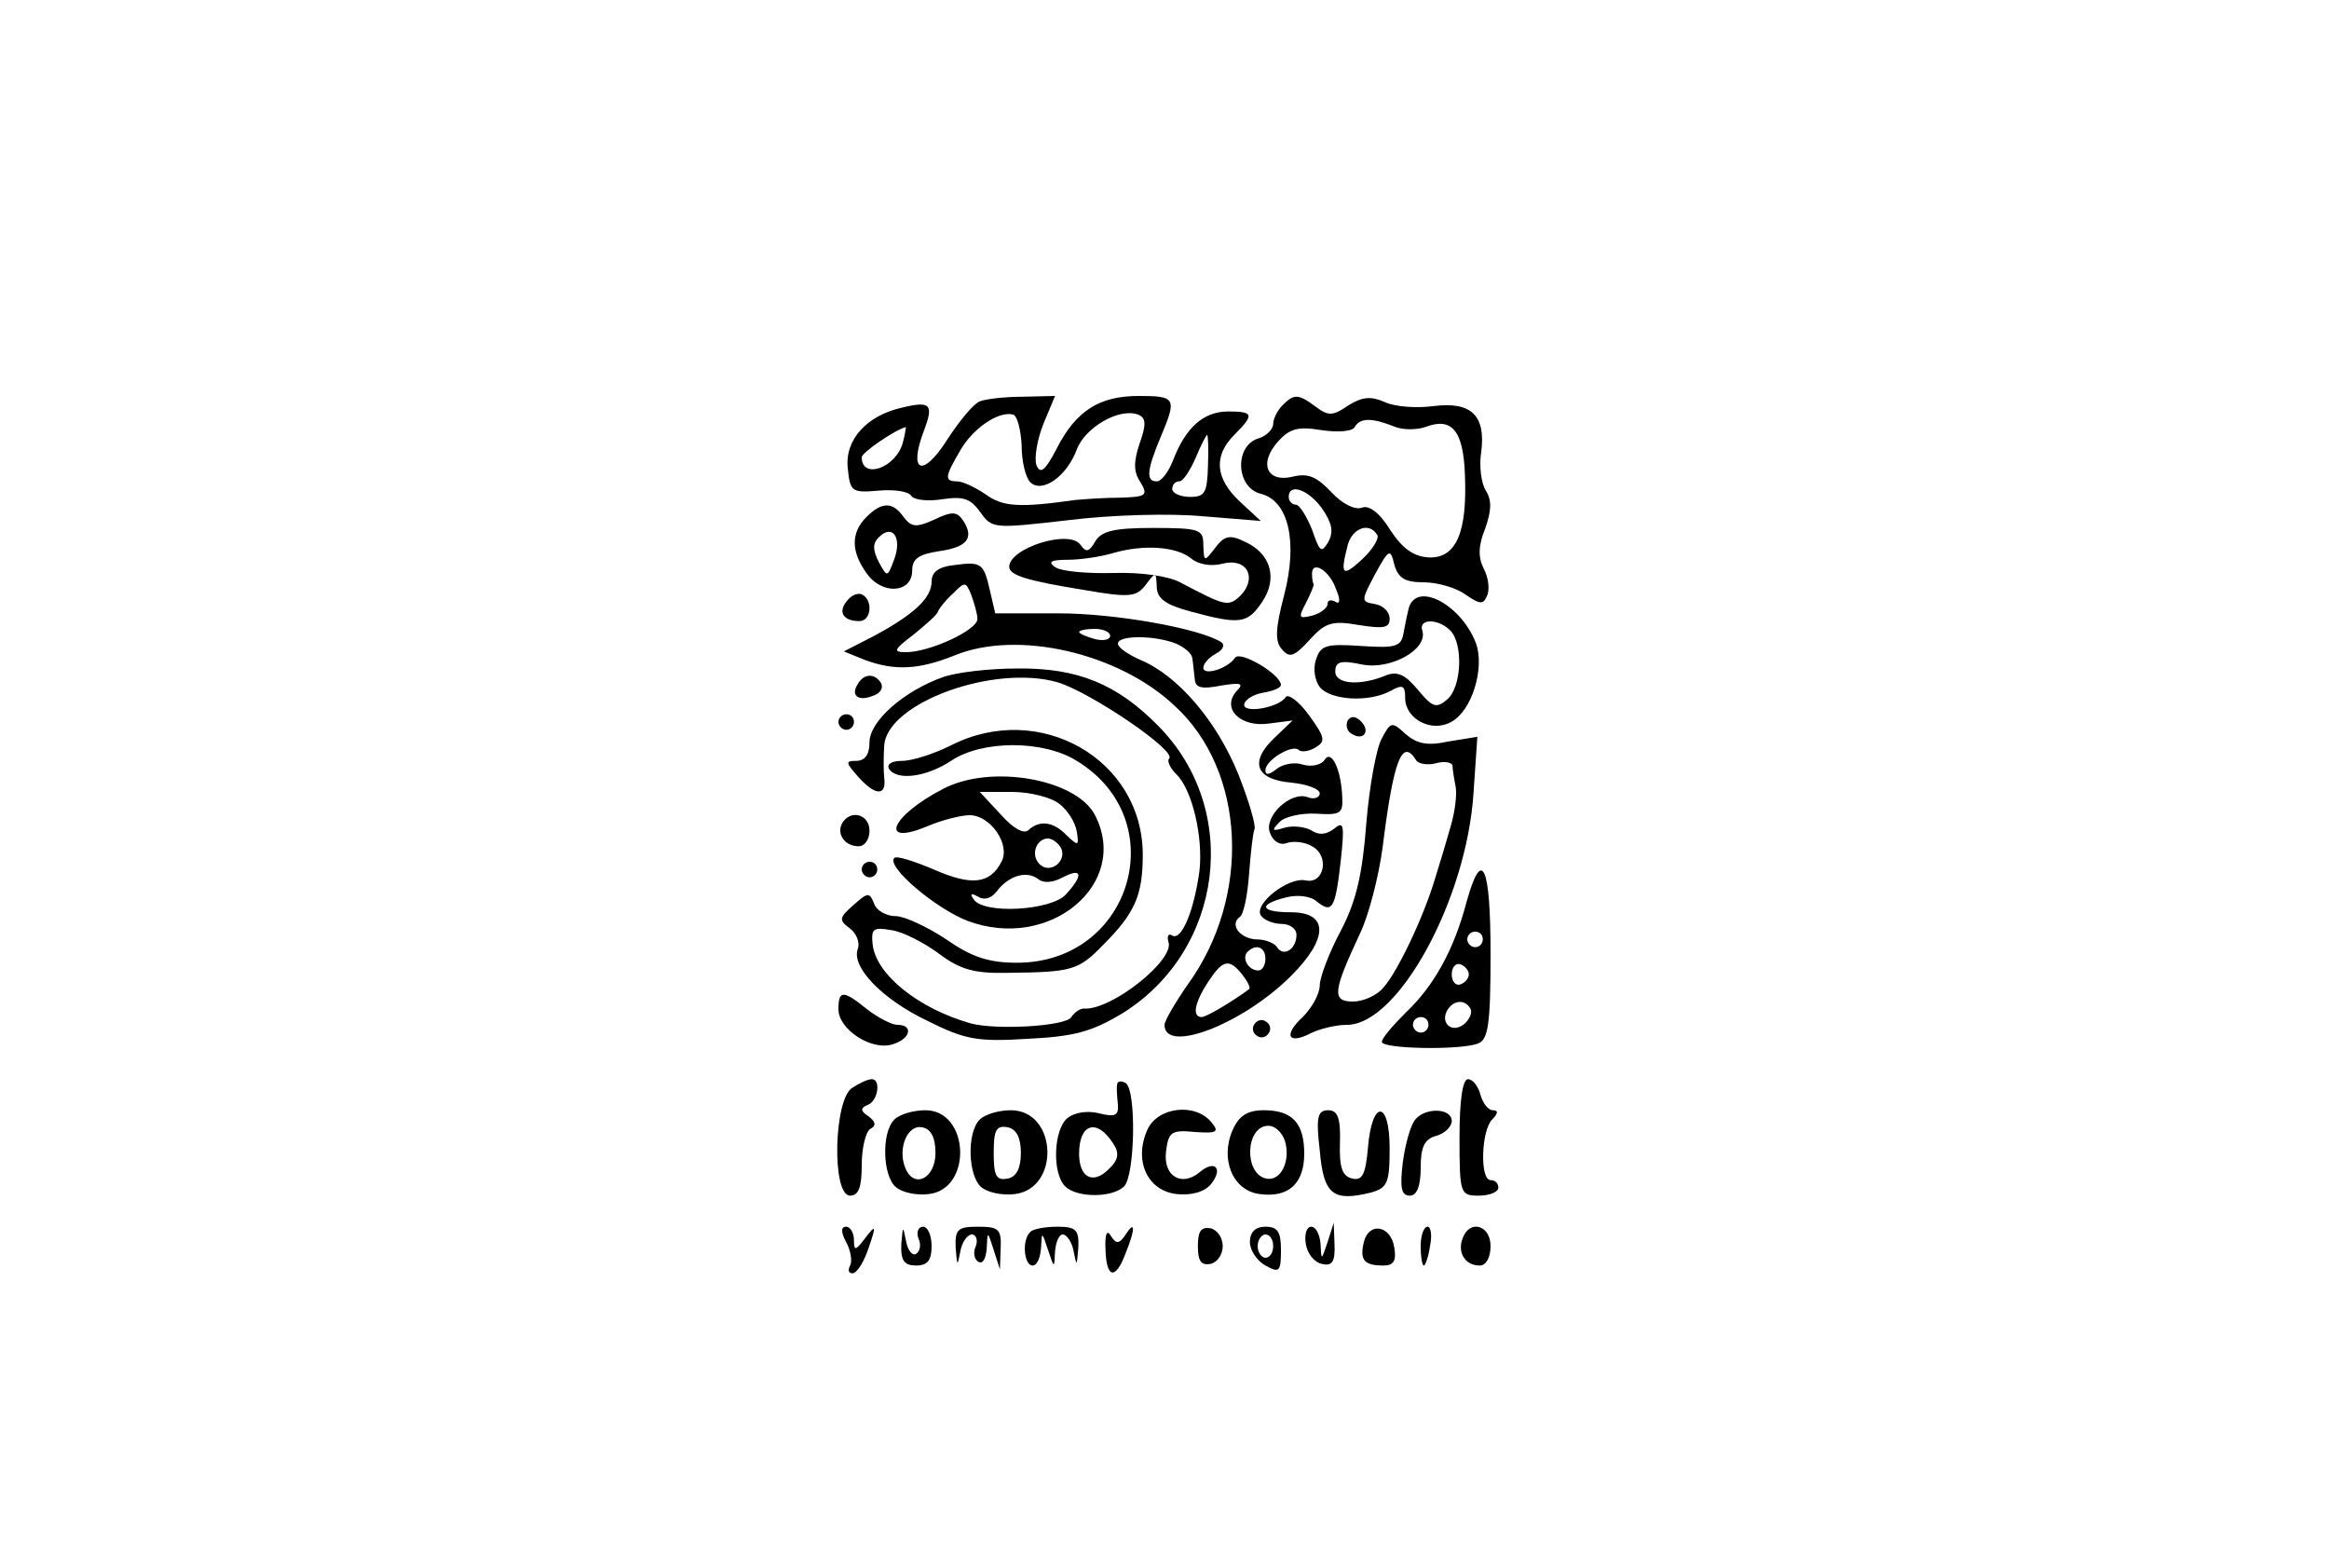 <?xml version="1.0" standalone="no"?>
<!DOCTYPE svg PUBLIC "-//W3C//DTD SVG 20010904//EN"
 "http://www.w3.org/TR/2001/REC-SVG-20010904/DTD/svg10.dtd">
<svg version="1.0" xmlns="http://www.w3.org/2000/svg"
 width="300pt" height="202pt" viewBox="0 0 300 202"
 preserveAspectRatio="xMidYMid meet">
<g transform="translate(0,202) scale(0.1,-0.1)"
fill="#000000" stroke="none">
<path d="M1262 1503 c-8 -3 -27 -26 -43 -51 -31 -48 -49 -40 -29 13 13 34 9
39 -28 30 -45 -10 -74 -41 -70 -78 3 -30 5 -32 39 -29 21 2 40 -1 43 -7 4 -5
21 -7 40 -4 27 4 36 1 49 -17 15 -21 17 -21 113 -10 56 7 132 9 174 5 l74 -6
-27 25 c-32 30 -34 59 -7 86 26 26 25 30 -8 30 -32 0 -55 -21 -71 -63 -6 -15
-15 -27 -21 -27 -14 0 -13 14 5 57 21 50 20 53 -28 53 -51 0 -81 -19 -106 -68
-15 -29 -21 -33 -26 -21 -3 9 1 33 9 53 l15 36 -42 -1 c-23 0 -48 -3 -55 -6z
m54 -57 c0 -20 5 -41 11 -47 15 -15 47 7 60 42 11 29 55 54 79 45 10 -4 11
-12 2 -37 -8 -24 -8 -37 1 -50 10 -17 8 -19 -26 -20 -21 0 -47 -2 -58 -3 -71
-10 -93 -9 -115 7 -13 9 -30 17 -37 17 -17 0 -16 6 4 40 16 28 49 51 68 46 5
-1 10 -19 11 -40z m-153 4 c-9 -33 -53 -48 -53 -19 0 6 42 35 57 39 0 0 -1 -9
-4 -20z m393 -30 c-1 -35 -4 -40 -23 -40 -13 0 -23 5 -23 10 0 6 4 10 9 10 5
0 14 14 21 30 7 17 14 30 15 30 1 0 2 -18 1 -40z"/>
<path d="M1652 1498 c-7 -7 -12 -18 -12 -24 0 -7 -9 -16 -20 -19 -30 -10 -28
-63 4 -71 36 -9 48 -62 30 -131 -11 -42 -12 -59 -3 -69 10 -12 16 -10 36 12
20 22 29 25 63 19 32 -5 40 -4 40 8 0 9 -8 17 -19 19 -18 3 -18 4 0 38 18 33
20 34 25 13 5 -18 14 -23 38 -23 17 0 42 -7 54 -16 19 -13 23 -13 28 0 3 8 1
23 -5 34 -7 14 -7 29 2 51 8 23 9 36 1 49 -6 9 -9 32 -6 50 6 47 -13 65 -61
59 -22 -3 -50 -1 -63 5 -18 8 -29 7 -47 -4 -20 -14 -26 -14 -42 -2 -23 17 -28
17 -43 2z m143 -27 c11 -5 29 -5 41 -1 34 13 49 -4 51 -62 3 -73 -11 -107 -46
-106 -20 1 -34 11 -50 35 -14 23 -28 33 -37 29 -9 -3 -25 5 -39 20 -19 20 -30
25 -50 20 -33 -8 -44 17 -19 45 15 17 26 20 56 15 20 -3 40 -2 43 4 7 12 22
12 50 1z m-92 -106 c13 -19 15 -30 8 -43 -9 -15 -11 -13 -21 16 -7 17 -16 32
-21 32 -5 0 -9 5 -9 10 0 18 25 10 43 -15z m71 -34 c3 -4 -6 -19 -19 -31 -26
-24 -29 -21 -19 18 6 22 28 30 38 13z m-53 -70 c6 -14 5 -20 -1 -16 -6 3 -10
2 -10 -3 0 -5 -9 -12 -20 -15 -17 -4 -18 -3 -8 16 6 12 11 23 10 25 -1 1 -2 7
-2 13 0 18 23 4 31 -20z"/>
<path d="M1116 1354 c-20 -20 -20 -44 0 -72 20 -29 59 -26 59 3 0 15 8 21 34
25 37 5 46 17 32 39 -8 12 -14 13 -37 2 -24 -11 -30 -10 -40 3 -14 20 -28 20
-48 0z m36 -54 c-9 -24 -9 -24 -20 -4 -8 16 -8 24 0 32 18 18 30 -1 20 -28z"/>
<path d="M1411 1323 c-8 -14 -12 -15 -19 -5 -14 21 -92 -4 -92 -28 0 -11 23
-18 97 -30 58 -10 67 -9 79 7 13 17 13 17 14 -2 0 -16 11 -24 45 -33 63 -17
72 -15 91 13 20 30 11 62 -22 77 -20 10 -27 8 -39 -8 -14 -18 -14 -18 -15 4 0
20 -4 22 -65 22 -50 0 -66 -4 -74 -17z m123 -22 c9 -8 26 -11 41 -7 31 8 45
-18 23 -41 -16 -15 -19 -14 -78 17 -15 8 -50 13 -85 12 -33 -1 -67 2 -75 7
-11 7 -7 10 15 10 17 0 44 4 60 9 39 11 80 8 99 -7z"/>
<path d="M1228 1292 c-19 -2 -28 -9 -28 -21 0 -21 -22 -42 -74 -70 l-39 -20
27 -11 c38 -14 69 -13 116 6 81 33 211 3 283 -65 92 -84 99 -246 17 -359 -16
-23 -30 -47 -30 -52 0 -38 101 1 163 63 49 49 48 82 0 82 -40 0 -43 10 -7 19
15 4 32 2 40 -5 20 -16 24 -10 31 52 5 46 4 52 -8 42 -10 -8 -20 -9 -29 -3 -8
5 -24 7 -35 4 -16 -5 -18 -4 -7 7 6 7 28 12 47 11 31 -2 35 0 34 20 -1 36 -14
64 -23 49 -4 -6 -16 -9 -27 -6 -11 4 -26 1 -34 -5 -10 -8 -15 -9 -15 -2 0 13
35 34 43 26 3 -3 13 -2 21 3 14 8 13 13 -8 42 -13 18 -27 28 -30 23 -9 -14
-58 -22 -53 -8 2 6 13 12 25 14 12 2 22 6 22 10 -1 14 -52 44 -59 35 -9 -14
-41 -24 -41 -13 0 5 7 13 16 18 10 5 12 12 7 15 -29 18 -137 37 -209 37 l-82
0 -7 30 c-8 35 -11 37 -47 32z m31 -69 c1 -14 -61 -43 -92 -43 -17 0 -16 3 9
22 16 13 31 26 32 30 2 5 11 16 20 24 15 15 16 15 23 -2 4 -11 8 -25 8 -31z
m171 -22 c0 -5 -9 -7 -20 -4 -11 3 -20 7 -20 9 0 2 9 4 20 4 11 0 20 -4 20 -9z
m85 -10 c11 -5 21 -13 21 -20 1 -6 2 -18 3 -26 1 -11 9 -13 34 -8 25 4 30 3
20 -7 -20 -22 4 -47 41 -42 l31 4 -23 -22 c-33 -31 -25 -54 21 -58 20 -2 37
-8 37 -14 0 -5 -7 -8 -15 -5 -22 9 -58 -25 -49 -46 4 -11 13 -16 21 -13 8 3
23 2 33 -4 23 -12 16 -49 -8 -44 -22 5 -67 -30 -58 -45 4 -6 16 -11 27 -11 10
0 19 -6 19 -14 0 -19 -17 -29 -25 -16 -3 5 -15 10 -25 10 -22 0 -37 19 -23 29
5 3 10 28 12 56 2 27 5 53 7 57 2 4 -7 36 -21 71 -28 69 -78 127 -126 147 -16
7 -29 16 -29 21 0 11 47 11 75 0z m115 -406 c0 -8 -4 -15 -9 -15 -13 0 -22 16
-14 24 11 11 23 6 23 -9z m-30 -20 c7 -9 11 -17 9 -19 -20 -15 -55 -36 -61
-36 -13 0 -9 19 8 45 19 29 27 31 44 10z"/>
<path d="M1091 1246 c-12 -14 -5 -26 16 -26 15 0 18 26 4 34 -5 3 -14 0 -20
-8z"/>
<path d="M1815 1238 c-2 -7 -5 -22 -7 -33 -3 -18 -10 -20 -55 -17 -45 3 -52 1
-58 -18 -4 -12 -1 -27 5 -35 14 -17 63 -20 91 -5 16 9 19 7 19 -9 0 -27 34
-45 59 -31 27 14 44 70 32 102 -19 49 -75 79 -86 46z m53 -30 c17 -17 15 -73
-4 -89 -14 -12 -19 -10 -38 13 -16 19 -26 24 -41 18 -34 -14 -65 -11 -65 5 0
13 7 15 35 9 37 -7 85 20 77 44 -5 15 20 16 36 0z"/>
<path d="M1215 1148 c-51 -18 -95 -57 -95 -84 0 -16 -6 -24 -17 -24 -14 0 -14
-2 2 -20 22 -25 37 -26 34 -2 -1 9 -1 28 0 42 4 55 142 105 224 81 42 -13 153
-88 143 -98 -3 -3 1 -12 9 -20 21 -20 35 -82 30 -125 -7 -51 -23 -90 -35 -83
-5 3 -7 0 -5 -8 9 -23 -74 -89 -109 -86 -5 0 -12 -5 -16 -11 -7 -12 -98 -17
-130 -8 -67 19 -122 63 -126 102 -2 20 1 22 24 18 15 -2 42 -16 61 -30 28 -21
46 -26 90 -25 82 1 90 3 122 36 41 41 51 64 51 116 0 123 -133 199 -247 141
-22 -11 -50 -20 -63 -20 -13 0 -20 -4 -17 -10 10 -16 48 -11 80 10 40 27 119
27 162 0 125 -76 71 -260 -77 -260 -36 0 -58 7 -91 30 -24 16 -54 30 -65 30
-12 0 -25 7 -28 16 -6 15 -8 15 -27 -2 -18 -16 -19 -19 -4 -30 8 -6 13 -18 10
-26 -9 -23 31 -65 90 -93 48 -24 64 -27 128 -23 61 3 83 9 123 33 130 81 153
262 46 370 -53 54 -104 75 -182 74 -36 0 -78 -5 -95 -11z"/>
<path d="M1105 1139 c-10 -15 1 -23 20 -15 9 3 13 10 10 16 -8 13 -22 13 -30
-1z"/>
<path d="M1080 1090 c0 -5 5 -10 10 -10 6 0 10 5 10 10 0 6 -4 10 -10 10 -5 0
-10 -4 -10 -10z"/>
<path d="M1736 1092 c-3 -6 -1 -14 5 -17 15 -10 25 3 12 16 -7 7 -13 7 -17 1z"/>
<path d="M1780 1069 c-7 -12 -16 -61 -20 -109 -5 -66 -13 -101 -33 -139 -15
-28 -27 -60 -27 -70 0 -11 -10 -29 -22 -41 -25 -23 -19 -36 10 -21 12 6 33 11
47 11 66 0 154 161 163 298 l5 73 -37 -6 c-28 -6 -41 -3 -56 10 -17 16 -19 15
-30 -6z m44 -28 c3 -5 15 -7 26 -4 11 3 20 1 21 -3 0 -5 2 -17 4 -27 2 -10 -1
-33 -6 -50 -5 -18 -14 -48 -20 -67 -15 -51 -49 -122 -67 -142 -8 -10 -26 -18
-39 -18 -28 0 -26 13 9 88 11 23 24 73 29 111 14 112 25 141 43 112z"/>
<path d="M1215 1004 c-68 -35 -84 -75 -20 -48 19 8 43 14 54 14 27 0 53 -38
41 -60 -15 -29 -39 -31 -87 -10 -26 11 -48 18 -51 15 -11 -11 53 -65 94 -81
106 -40 211 48 164 137 -25 46 -134 65 -195 33z m149 -19 c11 -8 21 -24 23
-36 3 -19 2 -19 -13 -5 -17 18 -35 20 -49 7 -6 -6 -20 2 -36 20 l-27 29 42 0
c22 0 50 -7 60 -15z m2 -56 c10 -17 -13 -36 -27 -22 -12 12 -4 33 11 33 5 0
12 -5 16 -11z m3 -39 c25 13 27 3 4 -22 -19 -21 -107 -26 -119 -6 -5 7 -3 8 6
3 8 -5 17 -2 24 7 15 20 38 27 53 16 7 -6 19 -5 32 2z"/>
<path d="M1085 960 c-8 -14 3 -30 21 -30 8 0 14 9 14 20 0 21 -24 28 -35 10z"/>
<path d="M1110 900 c0 -5 5 -10 10 -10 6 0 10 5 10 10 0 6 -4 10 -10 10 -5 0
-10 -4 -10 -10z"/>
<path d="M1889 858 c-16 -61 -42 -108 -78 -142 -17 -17 -31 -33 -31 -38 0 -9
101 -11 124 -2 13 5 16 25 16 115 0 115 -11 139 -31 67z m21 -48 c0 -5 -4 -10
-10 -10 -5 0 -10 5 -10 10 0 6 5 10 10 10 6 0 10 -4 10 -10z m-18 -45 c0 -5
-5 -11 -11 -13 -6 -2 -11 4 -11 13 0 9 5 15 11 13 6 -2 11 -8 11 -13z m2 -44
c3 -5 -1 -14 -8 -20 -16 -13 -32 2 -21 19 8 12 22 13 29 1z m-54 -21 c0 -5 -4
-10 -10 -10 -5 0 -10 5 -10 10 0 6 5 10 10 10 6 0 10 -4 10 -10z"/>
<path d="M1080 720 c0 -26 43 -54 70 -45 23 7 27 25 6 25 -7 0 -25 9 -39 20
-31 25 -37 25 -37 0z"/>
<path d="M1616 701 c-4 -5 -2 -12 3 -15 5 -4 12 -2 15 3 4 5 2 12 -3 15 -5 4
-12 2 -15 -3z"/>
<path d="M1098 619 c-24 -14 -27 -139 -3 -139 11 0 15 11 15 39 0 22 5 43 11
47 8 4 7 9 -2 16 -11 7 -11 11 -1 15 13 5 17 33 5 33 -5 0 -16 -5 -25 -11z"/>
<path d="M1439 623 c-1 -4 0 -16 1 -26 1 -14 -4 -16 -24 -11 -16 4 -32 1 -41
-6 -18 -15 -20 -71 -3 -88 15 -15 61 -15 76 0 14 14 16 124 2 133 -5 3 -11 3
-11 -2z m-5 -76 c8 -12 7 -21 -6 -33 -20 -20 -38 -11 -38 20 0 39 23 46 44 13z"/>
<path d="M1880 555 c0 -73 1 -75 25 -75 14 0 25 5 25 10 0 6 -4 10 -10 10 -14
0 -12 64 2 78 8 8 8 12 1 12 -6 0 -13 9 -16 20 -3 11 -10 20 -16 20 -7 0 -11
-27 -11 -75z"/>
<path d="M1152 578 c-17 -17 -15 -73 2 -87 8 -7 27 -11 42 -9 57 6 53 108 -4
108 -15 0 -33 -5 -40 -12z m53 -43 c0 -33 -28 -47 -39 -19 -10 25 3 56 22 52
11 -2 17 -13 17 -33z"/>
<path d="M1262 578 c-17 -17 -15 -73 2 -87 8 -7 27 -11 43 -9 59 7 55 108 -5
108 -15 0 -33 -5 -40 -12z m53 -43 c0 -20 -6 -31 -17 -33 -15 -3 -18 4 -18 33
0 29 3 36 18 33 11 -2 17 -13 17 -33z"/>
<path d="M1478 565 c-18 -40 0 -79 38 -83 19 -2 36 3 44 13 16 20 5 32 -15 15
-23 -19 -47 -5 -43 27 3 25 7 28 37 25 29 -2 32 0 21 13 -21 25 -69 19 -82
-10z"/>
<path d="M1588 565 c-17 -38 0 -79 35 -83 37 -5 57 14 57 52 0 39 -15 56 -52
56 -21 0 -32 -7 -40 -25z m67 -14 c8 -26 -5 -53 -24 -49 -29 6 -27 68 3 68 8
0 17 -8 21 -19z"/>
<path d="M1700 538 c5 -57 17 -66 66 -54 21 6 24 12 24 57 0 63 -23 63 -28 0
-3 -33 -7 -42 -20 -39 -13 3 -17 14 -16 46 1 32 -3 42 -15 42 -14 0 -16 -9
-11 -52z"/>
<path d="M1823 578 c-6 -7 -13 -32 -16 -55 -4 -33 -2 -43 9 -43 9 0 14 12 14
36 0 27 5 37 20 41 11 3 20 12 20 19 0 17 -34 18 -47 2z"/>
<path d="M1090 420 c6 -11 8 -25 5 -30 -3 -6 -2 -10 3 -10 6 0 15 15 21 33 10
29 9 30 -4 13 -13 -17 -15 -18 -15 -3 0 9 -5 17 -10 17 -7 0 -7 -7 0 -20z"/>
<path d="M1161 418 c-1 -22 4 -28 19 -28 15 0 20 7 20 25 0 14 -5 25 -11 25
-6 0 -9 -7 -6 -15 4 -8 2 -17 -3 -20 -5 -3 -11 5 -13 17 -4 20 -4 19 -6 -4z"/>
<path d="M1231 413 c2 -24 2 -25 6 -5 2 12 9 22 15 22 5 0 8 -7 5 -15 -4 -8
-2 -17 3 -20 6 -4 10 4 11 17 1 23 1 23 9 -2 l8 -25 1 28 c1 24 -3 27 -29 27
-26 0 -30 -3 -29 -27z"/>
<path d="M1327 433 c-11 -10 -8 -43 3 -43 6 0 10 10 11 23 1 21 1 21 9 -3 8
-24 8 -24 9 -2 1 12 5 22 10 22 5 0 12 -10 14 -22 4 -20 4 -19 6 5 1 23 -3 27
-27 27 -16 0 -32 -3 -35 -7z"/>
<path d="M1424 411 c1 -38 13 -40 26 -5 13 32 12 43 0 24 -8 -12 -12 -13 -19
-2 -5 9 -8 3 -7 -17z"/>
<path d="M1543 415 c0 -19 4 -25 16 -23 9 2 16 12 16 23 0 11 -7 21 -16 23
-12 2 -16 -4 -16 -23z"/>
<path d="M1610 420 c0 -10 9 -24 20 -30 18 -10 20 -8 20 20 0 23 -4 30 -20 30
-13 0 -20 -7 -20 -20z m30 -5 c0 -8 -4 -15 -10 -15 -5 0 -10 7 -10 15 0 8 5
15 10 15 6 0 10 -7 10 -15z"/>
<path d="M1682 418 c2 -13 11 -24 21 -26 13 -3 17 3 16 25 l-1 28 -8 -25 c-8
-24 -8 -24 -9 -2 -1 12 -6 22 -12 22 -6 0 -9 -10 -7 -22z"/>
<path d="M1757 421 c-6 -24 0 -31 25 -31 13 0 17 6 14 23 -4 28 -32 34 -39 8z"/>
<path d="M1830 415 c0 -14 2 -25 4 -25 2 0 6 11 8 25 3 14 1 25 -3 25 -5 0 -9
-11 -9 -25z"/>
<path d="M1884 425 c-7 -18 3 -35 22 -35 8 0 14 10 14 25 0 27 -27 35 -36 10z"/>
</g>
</svg>
